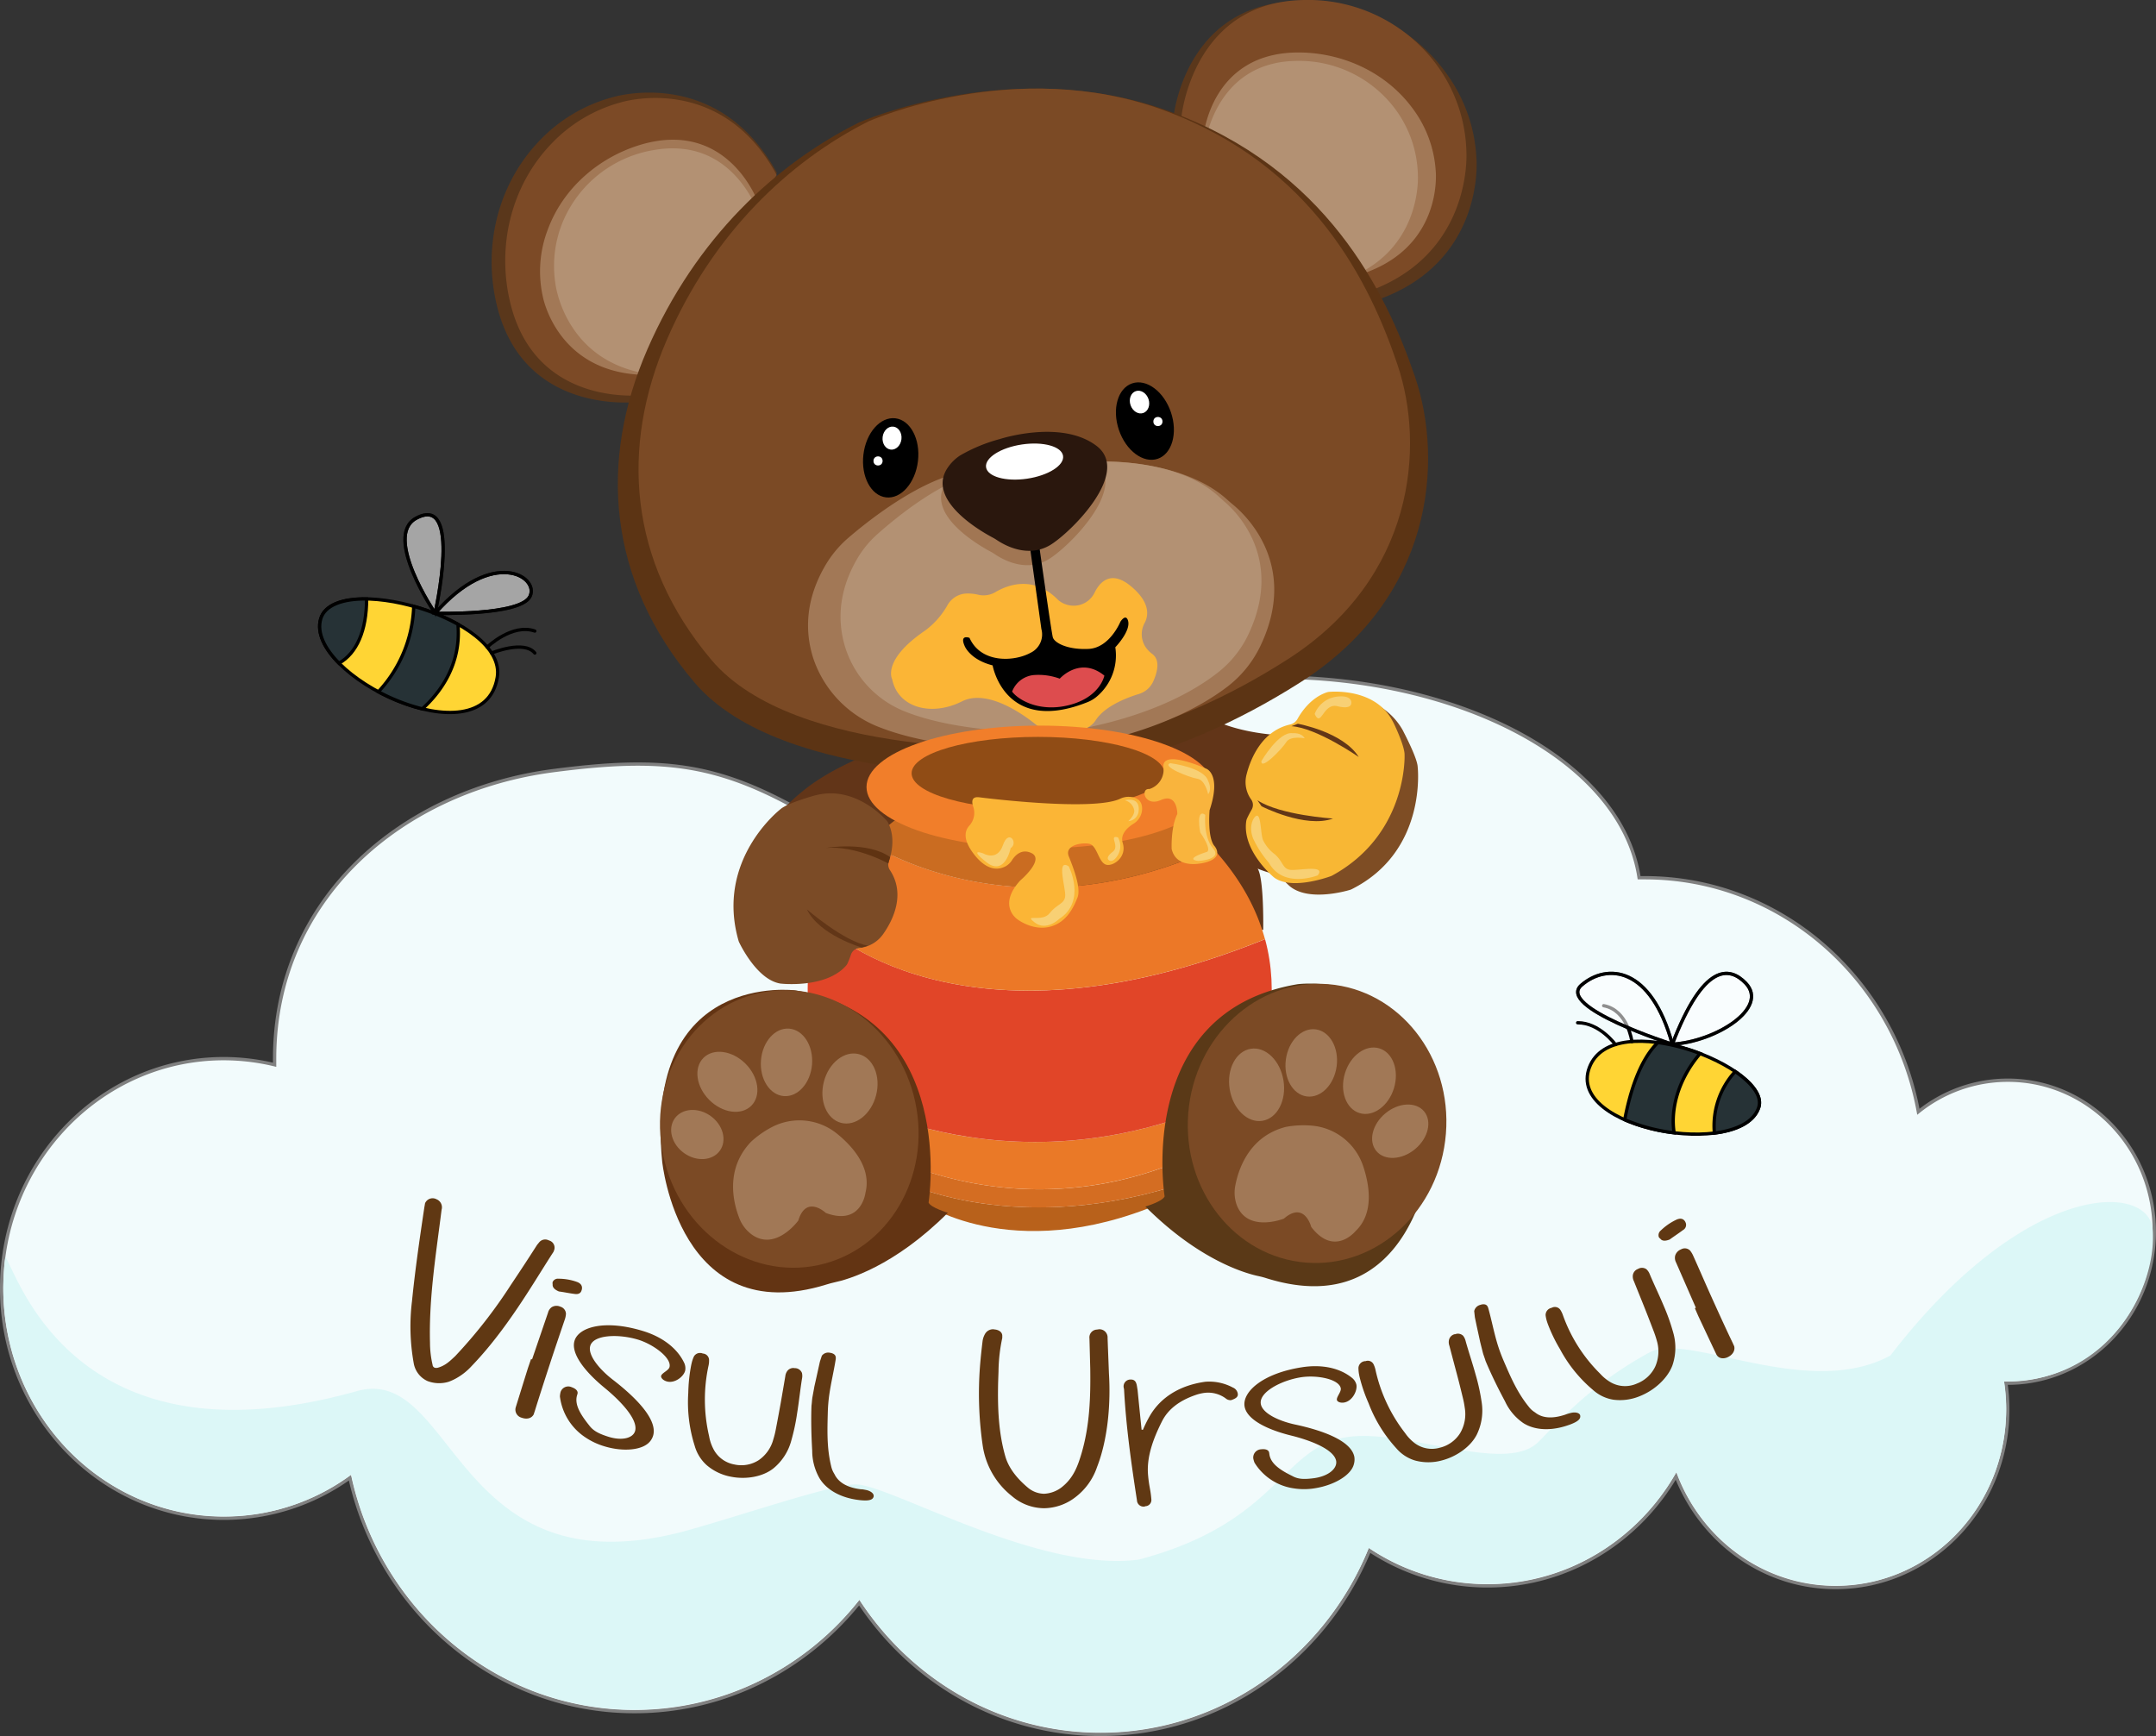 <svg xmlns="http://www.w3.org/2000/svg" viewBox="0 0 653.06 525.85"><rect x="0" y="0" width="653.06" height="525.85" fill="#333333" stroke="none"/><defs><style>.cls-1{fill:#f2fbfc;stroke:gray;}.cls-1,.cls-2,.cls-3,.cls-6{stroke-miterlimit:10;}.cls-2{fill:#ffd534;}.cls-2,.cls-3,.cls-4,.cls-6{stroke:#000;}.cls-3{fill:#263236;}.cls-4{fill:none;stroke-linecap:round;stroke-linejoin:round;}.cls-5{opacity:0.56;}.cls-21,.cls-6{fill:#fff;}.cls-7{fill:#dcf7f7;}.cls-8{fill:#603813;}.cls-9{fill:#623518;}.cls-10{fill:#7e4d24;}.cls-11{fill:#f8b734;}.cls-12{fill:#5a371b;}.cls-13{fill:#7c4a26;}.cls-14{fill:#a27856;}.cls-15{fill:#b39173;}.cls-16{fill:#5c3414;}.cls-17{fill:#7b4a25;}.cls-18{fill:#fbb536;}.cls-19{fill:#a17653;}.cls-20{fill:#dd4c4e;}.cls-22{fill:#2a170d;}.cls-23{fill:#b8611b;}.cls-24{fill:#d46d22;}.cls-25{fill:#ea7927;}.cls-26{fill:#e14528;}.cls-27{fill:#ec7827;}.cls-28{fill:#ca6c21;}.cls-29{fill:#f17e2a;}.cls-30{fill:#904c15;}.cls-31{fill:#633413;}.cls-32{fill:#5a3917;}.cls-33{fill:#a17856;}.cls-34{fill:#7b4b26;}.cls-35{fill:#5f3312;}.cls-36{fill:#623617;}.cls-37{fill:#f8d074;}.cls-38{fill:#f9b43d;}</style></defs><g id="bg"><path class="cls-1" d="M608.18,327.2a43.24,43.24,0,0,0-27.1,9.56c-7.41-40.36-41.69-70.89-82.89-70.89-.57,0-1.13,0-1.7,0-10.22-66.3-168.49-92.77-228.4-4.13C225.3,232.52,209.35,228,167.58,233.43c-46.22,6.06-84.4,39.06-84.4,87.24,0,.62,0,1.24,0,1.85a65.78,65.78,0,0,0-15.4-1.85C30.65,320.67.5,351.84.5,390.28s30.15,69.61,67.33,69.61A65.61,65.61,0,0,0,106,447.61c9,40.58,44.2,70.85,86.21,70.85,27.37,0,51.83-12.84,68.06-33,15.94,24.09,42.72,39.9,73.09,39.9,36.59,0,68-23,81.47-55.72a64.84,64.84,0,0,0,35.73,10.73c24.21,0,45.41-13.32,57.11-33.26,7.72,19.79,26.45,33.76,48.36,33.76,28.79,0,52.13-24.13,52.13-53.89a55.91,55.91,0,0,0-.58-8h.58c24.51,0,44.38-20.53,44.38-45.87S632.69,327.2,608.18,327.2Z"/><g id="bee_right" data-name="bee right"><path class="cls-2" d="M532.72,335.47c4-12-44.13-30.94-51.29-12.13S527.44,351.25,532.72,335.47Z"/><path class="cls-3" d="M532.72,335.47c1.15-3.41-2-7.39-7.12-10.9a24.34,24.34,0,0,0-6.3,18.65C526,342.38,531.24,339.91,532.72,335.47Z"/><path class="cls-3" d="M507.1,343.13c-1.07-6.73.89-15.81,7.86-24a58.27,58.27,0,0,0-12.77-3.35c-5.68,5.48-8.6,15.69-10.05,23.39A54.22,54.22,0,0,0,507.1,343.13Z"/><path class="cls-4" d="M477.87,309.8c6.59-.06,11.45,6.6,11.45,6.6"/><path class="cls-4" d="M485.76,304.63c7.33,1.35,8.55,10.86,8.55,10.86"/><g class="cls-5"><path class="cls-6" d="M506.55,316.29c9.46-24.62,17.31-23.61,22.22-18.5C536,305.33,519.64,315.55,506.55,316.29Z"/><path class="cls-6" d="M506.55,316.29c-6.46-23.55-19.76-24.57-27.53-17.89S506.55,316.29,506.55,316.29Z"/></g><path class="cls-4" d="M506.55,316.29c9.46-24.62,17.31-23.61,22.22-18.5C536,305.33,519.64,315.55,506.55,316.29Z"/><path class="cls-4" d="M506.55,316.29c-6.46-23.55-19.76-24.57-27.53-17.89S506.55,316.29,506.55,316.29Z"/></g><path class="cls-2" d="M97.15,187.44c4.26-14.56,56.5-.42,53.47,17.74C146.37,230.67,92.15,204.53,97.15,187.44Z"/><path class="cls-4" d="M162,197.81c-3.29-4.06-13.08,0-13.08,0"/><path class="cls-4" d="M162,191.15c-6.88-2.41-14.41,4.85-14.41,4.85"/><path class="cls-3" d="M111.05,181.42c0,9.55-3,16.46-8.37,19.47-4.37-4.43-6.77-9.21-5.53-13.45S104,181.31,111.05,181.42Z"/><path class="cls-3" d="M125.32,183.66a62.57,62.57,0,0,1,13.39,5.43c1.09,12.34-5.6,20.93-10.79,25.63a57.49,57.49,0,0,1-13.31-5.18A39.83,39.83,0,0,0,125.32,183.66Z"/><g class="cls-5"><path class="cls-6" d="M131.8,185.77c17.5-20,31.57-11.09,28.76-5.15S131.8,185.77,131.8,185.77Z"/><path class="cls-6" d="M126,157c14.12-7.73,5.79,28.75,5.79,28.75S116,162.49,126,157Z"/></g><path class="cls-4" d="M131.8,185.77c17.5-20,31.57-11.09,28.76-5.15S131.8,185.77,131.8,185.77Z"/><path class="cls-4" d="M126,157c14.12-7.73,5.79,28.75,5.79,28.75S116,162.49,126,157Z"/><path class="cls-7" d="M499.74,409.61c-19.85,10.65-31.16,25.07-34.44,27.77-10.82,8.94-41.44-5.3-58.35-1.88-19.12,3.86-20.28,25.83-62,36.91-30.62,4-75.38-22.78-85.82-22.78-6.92,0-32.51,8.71-49.81,13.63-72.08,20.52-71.06-50.35-101.24-41.88C21.32,445.72,4.86,384.13,1.61,380.84c0,0-.43,1.83-.62,9,0,38.55,29.66,69.47,66.84,69.47a64,64,0,0,0,38.54-12.66c8.68,40.86,43.85,71.23,85.86,71.23a86.68,86.68,0,0,0,68.1-33.32c16,24.42,42.68,40.21,73.05,40.21,36.59,0,68-23.2,81.24-55.92a63.9,63.9,0,0,0,36,10.93c24.21,0,45.75-13.58,57.18-33.87,7.42,20.16,26.38,34.37,48.29,34.37,28.79,0,51.61-23.91,51.61-53.68a58.13,58.13,0,0,0-.65-8.19c.19,0,1-.05,1.17,0C639.62,418.14,653.7,389,652,372c-1.84-13.89-38.77-14.13-79.38,38.58C547.65,424.21,511.34,403.38,499.74,409.61Z"/><path class="cls-8" d="M129.52,418.34a7.28,7.28,0,0,1-4.22-5.52,62.74,62.74,0,0,1-.51-18.65c.95-9.5,2.33-19,3.75-28.48.09-.48.13-.72.21-1.21a2.48,2.48,0,0,1,3.31-1.3l.18.09a2.62,2.62,0,0,1,1.52,3.16c-1.68,13.38-3.88,26.76-3.51,40.29a29.67,29.67,0,0,0,.78,6.69,1,1,0,0,0,.62.87,1.88,1.88,0,0,0,1,0c2.32-.65,3.74-2.11,5.26-3.53a149.39,149.39,0,0,0,16.79-21.48c3.25-4.87,4.86-7.31,8-12.21l.58-.7a2.35,2.35,0,0,1,2.84-.7l.56.22a2.26,2.26,0,0,1,1.09,3l-.11.3c-2.34,3.6-4.77,7.59-7.25,11.45-5.11,8-10.88,16.24-17.5,23.1a18.51,18.51,0,0,1-4.66,3.73,15.84,15.84,0,0,1-2.36,1.09A9.92,9.92,0,0,1,129.52,418.34Z"/><path class="cls-8" d="M169.29,391.19c-1.25-.53-2-1.22-1.89-2.19a1.5,1.5,0,0,1,0-.67,1.72,1.72,0,0,1,1.77-1,16.62,16.62,0,0,1,5.45.92c1.27.43,1.88,1.22,1.61,2.39l-.1.3c-.26.82-1,1.17-2.08,1C172.43,391.74,170.76,391.38,169.29,391.19ZM158,429.43a2.52,2.52,0,0,1-1.78-3.15c1.48-4.77,2.22-7.16,3.71-11.93.37-1.07.56-1.61.92-2.69l.31.11,4.85-14.2a2.94,2.94,0,0,1,1.1-1.62,2.79,2.79,0,0,1,2.51-.2l.3.11a2.32,2.32,0,0,1,1.51,2.11,6.82,6.82,0,0,1-.3,1.57c-1.56,4.59-3.13,9.2-4.65,13.86s-3,9.23-4.46,13.92l-.37,1.13C161,429.65,159.56,430,158,429.43Z"/><path class="cls-8" d="M183.37,438.18a21.12,21.12,0,0,1-6.29-2.95A17.43,17.43,0,0,1,169.6,423a6.62,6.62,0,0,1,.2-1.35,2.45,2.45,0,0,1,3.34-1.47c1.51.53,2,1.31,1.77,2.06l-.11.38c-.88,2.88,1.17,6,3.64,9.1,1.25,1.7,2.95,2.55,5.75,3.45,4.25,1.36,7.62.44,8.2-1.78.9-3.45-4.44-9.05-9.19-12.95-6.11-5-10.38-10.52-9.16-14.36,1.31-4.14,9.23-6.47,20.85-2.87,5.57,1.72,10.1,5,12.28,9.46a3.87,3.87,0,0,1,.38,2.47c-.44,1.84-3.13,3.94-5.51,3.32-1.24-.33-1.91-1.17-1.78-1.7.24-.92,2.27-1.61,2.54-2.68.69-2.77-5-7-9.79-8.37-5.85-1.7-13.2-1.4-14.21,1.93-.86,2.8,2.77,7.12,6.72,10.2,6.36,4.88,13.63,11.79,12.36,16.86a5,5,0,0,1-1,1.93C194.69,439.29,188.88,439.79,183.37,438.18Z"/><path class="cls-8" d="M221.29,447.28a15.61,15.61,0,0,1-7.26-3.5,12.4,12.4,0,0,1-3.61-5.85,43.48,43.48,0,0,1-1.94-16,49,49,0,0,1,.9-8.5c.06-.28.1-.42.16-.69a10.35,10.35,0,0,1,.66-1.88,2.13,2.13,0,0,1,2.57-.91l.21.05a2,2,0,0,1,1.8,2,6.63,6.63,0,0,1-.15,1.59,48.59,48.59,0,0,0,.15,21.39,13.42,13.42,0,0,0,1.23,3.76,8.87,8.87,0,0,0,6.46,4.86,9.7,9.7,0,0,0,7.33-1.3,11.09,11.09,0,0,0,4.45-6.34,26.08,26.08,0,0,0,.76-3.08c.5-2.59,1-5.28,1.49-8,.55-3.18.82-4.77,1.37-8a3.33,3.33,0,0,1,.59-1.58,2.27,2.27,0,0,1,2.26-.88l.2,0a2.32,2.32,0,0,1,2,1.47,4.19,4.19,0,0,1,0,1.77c-.55,3.44-.91,7-1.47,10.43a62.1,62.1,0,0,1-1.77,8.29,16.27,16.27,0,0,1-5.39,8.38C231.05,447.35,225.89,448.23,221.29,447.28Z"/><path class="cls-8" d="M260.06,454.35c-5.31-.65-9.64-3-11.81-6.55a16.81,16.81,0,0,1-2.23-8.35c-.26-4.57-.38-9.12-.22-13.66.12-.78.14-1.66.28-2.52.24-1.34.37-2,.61-3.35.68-3,1-4.5,1.67-7.51l.58-1.75a2.42,2.42,0,0,1,2.41-.91l.4.07c1.39.37,1.51,1.12,1.38,2-.55,3.47-1.41,7-1.93,10.59a47.38,47.38,0,0,0-.46,5.54c-.14,5.32-.32,10.6,1,16.07a7.26,7.26,0,0,0,1,2.46c1.21,2.57,3.92,4.14,8,4.63l.33,0c.44.06,1,.16,1.43.25,1.31.32,2.22,1.06,2.14,1.84v.08c-.21.94-1.15,1.22-2.6,1.22A16.84,16.84,0,0,1,260.06,454.35Z"/><path class="cls-8" d="M316.28,456.85a15.12,15.12,0,0,1-9.8-3.7,23.9,23.9,0,0,1-8.84-15.45,109.4,109.4,0,0,1-1-20.58c.17-3.64.54-7.27,1-11a6.06,6.06,0,0,1,.69-2,2.8,2.8,0,0,1,2.55-1.48l.79.11c1.38.29,2,1.1,1.92,2.05l0,.48a51,51,0,0,0-1.14,10.18c-.05,1.43-.08,2.14-.12,3.56-.15,7.37.1,14.76,2.15,22,1,3.59,3.51,6.76,6.76,9.5a7.82,7.82,0,0,0,5,1.95,9.44,9.44,0,0,0,5.27-1.91c3.71-2.88,4.95-6.56,6.06-10.22,2.52-8.53,2.79-17.1,2.67-25.81-.1-3.65-.14-5.47-.24-9.11a2.37,2.37,0,0,1,2.22-2.68l.69-.1a2.48,2.48,0,0,1,2.58,2.67c.16,4.28.25,6.42.41,10.69.57,9-.28,19.83-3.59,28.34a19.18,19.18,0,0,1-6.48,9.1A15.83,15.83,0,0,1,316.28,456.85Z"/><path class="cls-8" d="M346.93,456.24l-.21.1a2,2,0,0,1-2.33-1.86c-1.72-11.18-3.31-22.34-3.91-33.66-.05-.25-.08-.37-.13-.63a2.07,2.07,0,0,1,2-2.32c2-.11,1.94,1.63,2.23,3.2.48,4.8.72,7.2,1.21,12l.42,0a38.32,38.32,0,0,1,2.17-4.35c3.24-5.45,9-9.13,16.74-10.18a15.18,15.18,0,0,1,8.33,1.76,2.39,2.39,0,0,1,1.47,1.81c.18,1-.55,1.51-2,2a2.17,2.17,0,0,1-1.64-.52,9,9,0,0,0-6.36-1.69,13.56,13.56,0,0,0-2.87.69c-4.76,1.66-8.21,4.23-10.08,7.94-2.7,5.34-4.7,10.88-4.22,16.25.32,3.68.75,4.21,1,7.39A1.88,1.88,0,0,1,346.93,456.24Z"/><path class="cls-8" d="M398.63,450.74a20.09,20.09,0,0,1-6.87.07A16.74,16.74,0,0,1,380,443.06a7,7,0,0,1-.38-1.31A2.5,2.5,0,0,1,382,439c1.58-.18,2.34.31,2.44,1.09l.06.4c.4,3,3.54,4.93,7,6.63,1.82,1,3.7,1,6.59.62,4.38-.63,7-2.94,6.64-5.2-.62-3.51-7.75-6.25-13.63-7.7-7.55-1.86-13.64-5-14.14-9-.53-4.33,5.58-9.88,17.52-11.71,5.72-.87,11.17.11,15,3.2a3.77,3.77,0,0,1,1.37,2.06c.37,1.87-1.2,4.94-3.6,5.42-1.25.25-2.2-.22-2.3-.76-.17-.94,1.38-2.45,1.17-3.54-.52-2.8-7.35-4.13-12.28-3.29-5.95,1-12.42,4.5-11.95,7.95.39,2.9,5.42,5.23,10.24,6.29,7.73,1.64,17.15,4.72,18.11,9.86a5.25,5.25,0,0,1-.15,2.21C409.27,446.81,404.24,449.79,398.63,450.74Z"/><path class="cls-8" d="M436.64,442.4a15.5,15.5,0,0,1-8,0,12,12,0,0,1-5.7-3.72,42.46,42.46,0,0,1-8.39-13.62A48.29,48.29,0,0,1,411.8,417l-.14-.7a10.79,10.79,0,0,1-.18-2,2.18,2.18,0,0,1,1.94-2l.21,0a1.94,1.94,0,0,1,2.45,1,7.44,7.44,0,0,1,.53,1.5,47.73,47.73,0,0,0,9,19.28,13.42,13.42,0,0,0,2.67,2.87,8.69,8.69,0,0,0,7.88,1.56,10,10,0,0,0,6.11-4.39,11.33,11.33,0,0,0,1.41-7.68,26.93,26.93,0,0,0-.6-3.12c-.62-2.56-1.27-5.22-2-7.9-.83-3.12-1.24-4.68-2.06-7.8a3.21,3.21,0,0,1-.13-1.69,2.34,2.34,0,0,1,1.69-1.79l.2,0a2.27,2.27,0,0,1,2.4.46,4.13,4.13,0,0,1,.76,1.59c.93,3.35,2.08,6.72,3,10.07a61.26,61.26,0,0,1,1.83,8.28,16.61,16.61,0,0,1-1.41,9.94C445.52,438.18,441.2,441.24,436.64,442.4Z"/><path class="cls-8" d="M474.89,431.74c-5.13,1.76-10.07,1.52-13.51-.71a16.18,16.18,0,0,1-5.51-6.57c-2.14-4-4.15-8.07-5.9-12.25-.21-.76-.55-1.57-.79-2.41l-.83-3.3c-.64-3-1-4.51-1.61-7.52l-.2-1.84a2.5,2.5,0,0,1,1.82-1.88l.39-.12c1.42-.27,1.84.35,2.07,1.18.95,3.38,1.63,6.94,2.66,10.43a48.05,48.05,0,0,0,1.88,5.21c2.09,4.87,4.13,9.72,7.65,14.07a6.8,6.8,0,0,0,1.94,1.78c2.18,1.79,5.31,2,9.24.67l.31-.11c.43-.15,1-.31,1.41-.41,1.34-.3,2.48,0,2.73.72l0,.08c.2.93-.54,1.61-1.87,2.24A15.58,15.58,0,0,1,474.89,431.74Z"/><path class="cls-8" d="M496.73,422.89a15.63,15.63,0,0,1-8,1.09,12,12,0,0,1-6.16-2.92,41.87,41.87,0,0,1-10.05-12.41,47.68,47.68,0,0,1-3.7-7.65l-.23-.68a10.42,10.42,0,0,1-.42-1.94,2.21,2.21,0,0,1,1.7-2.2l.2-.07a2,2,0,0,1,2.57.66,7.51,7.51,0,0,1,.71,1.42,47.14,47.14,0,0,0,11.37,17.94,13.09,13.09,0,0,0,3,2.48,8.76,8.76,0,0,0,8.07.49,10.19,10.19,0,0,0,5.59-5.17,11.38,11.38,0,0,0,.48-7.82,31.43,31.43,0,0,0-1-3c-.94-2.46-1.91-5-2.95-7.58-1.2-3-1.81-4.47-3-7.46a3.17,3.17,0,0,1-.33-1.66,2.36,2.36,0,0,1,1.47-2l.19-.09a2.33,2.33,0,0,1,2.46.13,4,4,0,0,1,1,1.48c1.34,3.2,2.9,6.39,4.24,9.6a60.87,60.87,0,0,1,2.85,8,16.51,16.51,0,0,1-.21,10.06C505.11,417.51,501.16,421.13,496.73,422.89Z"/><path class="cls-8" d="M505.76,375.45c-1.27.5-2.29.53-2.85-.25a1.49,1.49,0,0,1-.45-.49,1.84,1.84,0,0,1,.61-2,17.57,17.57,0,0,1,4.61-3.21c1.23-.59,2.21-.45,2.79.58l.13.29a1.79,1.79,0,0,1-.82,2.23C508.44,373.61,507,374.54,505.76,375.45Zm17.5,35.68c-1.42.63-2.86.29-3.43-1-2.13-4.5-3.19-6.76-5.31-11.27-.45-1-.68-1.56-1.14-2.6l.3-.14-6-13.72a3,3,0,0,1-.28-2,2.92,2.92,0,0,1,1.7-1.92l.29-.14a2.24,2.24,0,0,1,2.54.46,7.17,7.17,0,0,1,.84,1.34c2,4.43,3.9,8.88,5.92,13.34s4,8.83,6.12,13.24l.49,1.08C525.62,409.14,524.79,410.46,523.26,411.13Z"/></g><g id="bear"><path id="part_of_body" data-name="part of body" class="cls-9" d="M382.63,281.69s.29-15.48-1.68-18.58c0,0,5.85,2.56,9.5,1.77l1.87-42.1s-13.57.59-25.38-4.92-98.76,1.58-98.76,1.58l-7.87,10.23s-9.61,3.85-16.75,9.64a63.92,63.92,0,0,0-11,11.21Z"/><path id="laba_dreapta" data-name="laba dreapta" class="cls-10" d="M429.42,232.28s3,25.55-20,37.07a3.07,3.07,0,0,1-.5.2c-1.82.54-12.54,3.44-18.11-1,0,0-11-9.32-10.25-18.88a3,3,0,0,1,.21-.89c.23-.55.65-1.55,1.17-2.54a3.11,3.11,0,0,0-.3-3.31,10.62,10.62,0,0,1-2.14-8.3c1-5.62,4.16-13.7,12.72-15a2.89,2.89,0,0,0,2.19-1.56c1.12-2.26,3.84-6.56,8.74-7.88a3.08,3.08,0,0,1,.8-.1c2.46,0,15.09.55,21,11.19C424.92,221.3,429.29,229.43,429.42,232.28Z"/><path id="laba_dreapta_miere" data-name="laba dreapta miere" class="cls-11" d="M425.45,228.66s1,23.93-21.83,36.5a4.37,4.37,0,0,1-.49.23c-1.78.64-12.22,4.17-17.22.39,0,0-9.78-8-8.41-17.1a3.09,3.09,0,0,1,.28-.86c.25-.54.73-1.51,1.3-2.49a2.85,2.85,0,0,0-.05-3.1,9,9,0,0,1-1.43-7.69c1.37-5.39,5-13.26,13.23-15.1A3.44,3.44,0,0,0,393,217.8c1.23-2.22,4.14-6.49,8.91-8.09a3,3,0,0,1,.77-.15c2.36-.18,14.36-.58,19.24,9.05C422,218.61,425.54,226,425.45,228.66Z"/><path id="urechea_stanga" data-name="urechea stanga" class="cls-12" d="M193.59,121.71s-34.62,4.65-43-28.85c-4.49-17.94.11-37.16,13-50.43a47.43,47.43,0,0,1,22.07-13s31.72-9.81,49.67,22.93Z"/><path id="urechea_stanga_front" data-name="urechea stanga front" class="cls-13" d="M195.49,119.62s-32.93,4.5-40.87-27.66c-4.25-17.23.15-35.7,12.43-48.45a45.18,45.18,0,0,1,21-12.5s30.18-9.45,47.21,22Z"/><path id="urechea_stanga_in_back" data-name="urechea stanga in back" class="cls-14" d="M229.43,60.9s-9.11-25-35.58-17C181.17,47.78,170.59,57.08,166,69.35a35.33,35.33,0,0,0-1.6,20.38S168.72,114,197,113.56Z"/><path id="urechea_stanga_in" data-name="urechea stanga in" class="cls-15" d="M230.5,66.56s-7.19-25.45-32.32-21.13a36.27,36.27,0,0,0-27.37,21A34.9,34.9,0,0,0,168.25,86s2.78,24.09,29.23,27.42Z"/><path id="urechea_dreapta" data-name="urechea dreapta" class="cls-12" d="M355.37,36.19S358.32.26,394.42.33c17.29,0,33.8,8,43.81,22.07a47.58,47.58,0,0,1,9,25.78s2.79,33.09-33,43.62Z"/><path id="urechea_dreapta_front" data-name="urechea dreapta front" class="cls-13" d="M357.85,35.52S361.11.42,395.09,0a48.36,48.36,0,0,1,41,20.94,46.32,46.32,0,0,1,8.09,25s2.18,32.25-31.68,43Z"/><path id="urechea_dreapta_in_back" data-name="urechea dreapta in back" class="cls-14" d="M364.42,42s1.89-26.53,29.54-26.1c13.25.21,26,6.25,33.8,16.77a35.36,35.36,0,0,1,7.13,19.16s2.49,24.48-24.84,31.89Z"/><path id="urechea_dreapta_in" data-name="urechea dreapta in" class="cls-15" d="M364.74,45.09s2.45-26.33,27.95-26.64a36.32,36.32,0,0,1,30.73,15.7,34.75,34.75,0,0,1,6.06,18.79s1.64,24.19-23.77,32.26Z"/><path id="cap_back" data-name="cap back" class="cls-16" d="M260.2,37.1S307,16.39,354.35,33.78s65.49,54.57,74.25,80.32,5.47,67-34.66,92.55-71,27.4-76.55,27.85S237,238,210.42,206.8s-29-67.28-14.32-101S235,49.66,260.2,37.1Z"/><path id="cap_front" data-name="cap front" class="cls-17" d="M263.07,36.76s44.56-19.95,89.65-3.29,62.3,52.37,70.62,77.11,5.13,64.41-33.1,89S322.63,226,317.31,226.4s-76.52,3.47-101.82-26.51S188,135.27,202,102.89,239.1,48.86,263.07,36.76Z"/><path id="bot_back" data-name="bot back" class="cls-14" d="M330.61,139.75c3.78-.14,27.46-.56,40.93,11.43.62.55,1.24,1.11,1.89,1.64,3.84,3.13,20,18.24,8.45,42.63A34,34,0,0,1,372,207.83c-7.65,5.93-23,14.68-50.06,19a32.07,32.07,0,0,1-4.59.4c-7.89.13-33,0-50.59-6.81a33.92,33.92,0,0,1-20.41-21c-2.4-7.48-2.83-17.54,4.08-28.87a33.13,33.13,0,0,1,6.69-7.77c6.71-5.74,22.13-17.8,35.54-20a264.39,264.39,0,0,1,36.9-3Q330.07,139.78,330.61,139.75Z"/><path id="bot_front" data-name="bot front" class="cls-15" d="M332.28,139.89c3.41-.15,24.78-.64,36.89,10.52.56.52,1.12,1,1.7,1.53,3.45,2.91,18,17,7.46,39.82a32,32,0,0,1-9,11.61c-6.93,5.57-20.79,13.81-45.25,18a27.49,27.49,0,0,1-4.15.39c-7.11.16-29.74.11-45.62-6.17A30.84,30.84,0,0,1,256,196c-2.14-7-2.48-16.39,3.8-27a30.65,30.65,0,0,1,6.07-7.29c6.07-5.39,20-16.73,32.14-18.88a230.52,230.52,0,0,1,33.31-2.94C331.63,139.92,332,139.91,332.28,139.89Z"/><path id="miere_pe_bot" data-name="miere pe bot" class="cls-18" d="M270.25,205.77S267,200,280.22,191A24.48,24.48,0,0,0,287,183.3a6.92,6.92,0,0,1,5.69-3.52,13.87,13.87,0,0,1,3.76.4,7,7,0,0,0,5.12-.86c3.84-2.24,11.64-5.11,19,2.47a7.34,7.34,0,0,0,4.84,1.68,7,7,0,0,0,6.12-3.91c1.42-2.94,4.78-7.22,11.08-1.95,5.93,4.95,5.24,8.95,4.12,11.06A7.1,7.1,0,0,0,347,196a8.79,8.79,0,0,0,2,2.07c2.53,1.85,1.55,5.58.35,8.27a7,7,0,0,1-4.35,3.86c-3.73,1.14-10.39,3.7-13.14,8-3,4.72-11.5,3.46-15.22,2.63a7.17,7.17,0,0,1-2.94-1.41c-3.54-2.86-14.52-10.84-22.25-7C282.1,217.15,272,214.36,270.25,205.77Z"/><path id="nas_back" data-name="nas back" class="cls-19" d="M302.31,137.39s18.56-6.1,29.3,2-8.1,26.55-14.08,30.08c-5.71,3.39-12,1.22-16.18-1.59a11.06,11.06,0,0,0-1-.63c-3.16-1.66-20.22-11.19-13.91-20.95a13.33,13.33,0,0,1,3.82-3.88A48.23,48.23,0,0,1,302.31,137.39Z"/><path d="M311.89,165.09l3.55,25.45a6.17,6.17,0,0,1-3.35,7.23c-4.85,2.65-14.93,3.25-18.42-4.56,0,0-3.08-1.19-1.48,2.45,0,0,1.54,4.12,8.48,5.89,0,0,3.65,21.19,28.8,11.11a10,10,0,0,0,2.68-1.6,16.29,16.29,0,0,0,5.68-15s5.06-5.21,3.76-8.33c-.75-1.78-2.22.6-2.22.6s-3.23,7.92-9.64,8.23-10.38-1.87-10.83-3.53-4.28-28.81-4.28-28.81Z"/><path id="limba" class="cls-20" d="M321,205.57s6.12-6.92,13.52-.92c0,0-1.22,6.38-10.36,8.84s-15.75-1.49-17.59-4a7.83,7.83,0,0,1,6.42-5A18.59,18.59,0,0,1,321,205.57Z"/><g id="ochi_stanga" data-name="ochi stanga"><ellipse cx="269.79" cy="138.68" rx="12.06" ry="8.32" transform="translate(100.45 390.36) rotate(-83.27)"/><ellipse class="cls-21" cx="270.2" cy="132.71" rx="3.5" ry="2.87" transform="translate(106.74 385.49) rotate(-83.27)"/><circle class="cls-21" cx="265.96" cy="139.62" r="1.38"/></g><g id="ochi_dreapta" data-name="ochi dreapta"><ellipse cx="346.8" cy="127.56" rx="8.32" ry="12.06" transform="translate(-22.6 118.17) rotate(-18.74)"/><ellipse class="cls-21" cx="345.16" cy="121.8" rx="2.87" ry="3.5" transform="translate(-20.83 117.34) rotate(-18.74)"/><circle class="cls-21" cx="350.74" cy="127.68" r="1.38"/></g><path id="nas" class="cls-22" d="M302.82,133s18.57-6.1,29.31,2.05-8.11,26.54-14.08,30.08c-5.72,3.38-12,1.21-16.18-1.6-.34-.22-.69-.44-1.05-.63-3.15-1.65-20.22-11.19-13.91-21a13.45,13.45,0,0,1,3.82-3.88A48.92,48.92,0,0,1,302.82,133Z"/><ellipse id="umbra_nas" data-name="umbra nas" class="cls-21" cx="310.35" cy="139.8" rx="11.79" ry="5.24" transform="translate(-17.1 46.85) rotate(-8.4)"/><g id="poloboc"><path class="cls-23" d="M360.42,357.75c-2.64,3.06-4.39,4.76-4.39,4.76-47,22.06-76,2.1-76,2.1q-3.83-3.53-7.14-7C273.6,358,308.66,375.59,360.42,357.75Z"/><path class="cls-24" d="M369.41,345.91a122.94,122.94,0,0,1-8.88,11.71l-.11.13c-51.76,17.84-86.82.25-87.55-.12h0q-4.91-5.07-8.81-10c.44.27,10.64,6.36,27,10a109.57,109.57,0,0,0,47.6,0A117.33,117.33,0,0,0,369.41,345.91Z"/><path class="cls-25" d="M378.39,329.69a107.7,107.7,0,0,1-9,16.22,117.33,117.33,0,0,1-30.78,11.71,109.57,109.57,0,0,1-47.6,0c-16.34-3.61-26.54-9.7-27-10h0A105.35,105.35,0,0,1,253,331S308.8,365.4,378.39,329.69Z"/><path class="cls-26" d="M378.39,329.69C308.8,365.4,253,331,253,331c-10.8-20.45-9.71-38-4.66-51.58.89.91,42.31,42.48,134.85,5.06C387.64,300.87,384.16,316.66,378.39,329.69Z"/><path class="cls-27" d="M383.16,284.47c-92.54,37.42-134-4.15-134.85-5.06h0a72.44,72.44,0,0,1,15.17-24S307,284.6,367.43,257C375.77,266.08,380.69,275.37,383.16,284.47Z"/><path class="cls-28" d="M367.43,257c-60.41,27.63-103.95-1.56-103.95-1.56h0a62.35,62.35,0,0,1,7.49-6.89l42.74-3.27h.19l20.14-1.56h.05l26.71-2.05,1.91,4.43h0Z"/><ellipse class="cls-29" cx="314.95" cy="238.38" rx="52.48" ry="18.59"/><ellipse class="cls-30" cx="314.41" cy="234.23" rx="38.28" ry="11.02"/></g><path id="picior_stanga" data-name="picior stanga" class="cls-31" d="M241,300s-46.11-6.18-40.42,51.81c0,0,5.07,51.17,49.77,37.27.83-.25,1.66-.49,2.5-.67,3.75-.78,17.87-4.67,34.26-21.06,0,0-5.16-1.51-5.84-3.09C281.23,364.25,290.37,308.28,241,300Z"/><path id="picior_dreapta" data-name="picior dreapta" class="cls-32" d="M393.05,298.12s46.11-6.18,40.41,51.81c0,0-5.06,51.17-49.76,37.28a25,25,0,0,0-2.5-.67c-3.76-.79-17.87-4.68-34.26-21.07,0,0,5.16-1.51,5.83-3.08C352.77,362.39,343.63,306.42,393.05,298.12Z"/><ellipse id="pata_picior_stanga" data-name="pata picior stanga" class="cls-17" cx="239.08" cy="341.96" rx="39.02" ry="42.17" transform="translate(-66.67 58.04) rotate(-12.16)"/><ellipse id="pata_picior_dreapta" data-name="pata picior dreapta" class="cls-17" cx="397.17" cy="340.85" rx="42.17" ry="39.02" transform="matrix(0.08, -1, 1, 0.08, 26.33, 710.18)"/><ellipse class="cls-33" cx="211.22" cy="343.65" rx="6.91" ry="8.4" transform="translate(-191.21 316.12) rotate(-54.51)"/><ellipse class="cls-33" cx="220.33" cy="327.69" rx="7.76" ry="10.25" transform="translate(-167.18 251.77) rotate(-45)"/><ellipse class="cls-33" cx="238.24" cy="321.8" rx="10.25" ry="7.76" transform="translate(-101.19 534.17) rotate(-85.52)"/><ellipse class="cls-33" cx="257.45" cy="329.69" rx="10.75" ry="8.17" transform="translate(-126.13 496.55) rotate(-75.52)"/><ellipse class="cls-33" cx="414.8" cy="327.34" rx="10.25" ry="7.76" transform="translate(-19.5 628.33) rotate(-73)"/><ellipse class="cls-33" cx="397.17" cy="321.95" rx="10.25" ry="7.76" transform="translate(24.92 672.41) rotate(-82.3)"/><ellipse class="cls-33" cx="378.69" cy="328.99" rx="8.23" ry="11.02" transform="matrix(0.99, -0.16, 0.16, 0.99, -46.92, 63.48)"/><ellipse class="cls-33" cx="424.13" cy="342.61" rx="9.4" ry="7.04" transform="translate(-121.04 349.97) rotate(-39.7)"/><path class="cls-33" d="M374.22,358.91c.94-4.84,4.22-14.76,15.29-17.57a29,29,0,0,1,8.16-.35,18,18,0,0,1,15.23,12.22c1.88,5.59,3.43,14.24-2.28,19.68,0,0-6.42,7.95-13.45-1.25,0,0-2-7.94-8.28-2.51,0,0-10.9,4.36-14.23-4A11,11,0,0,1,374.22,358.91Z"/><path class="cls-33" d="M223.9,368.88c-1.78-4.6-4.31-14.74,3.56-23a28.83,28.83,0,0,1,6.71-4.66,18.06,18.06,0,0,1,19.4,2.21c4.58,3.72,10.5,10.21,8.58,17.86,0,0-1.19,10.14-12,6.12,0,0-5.94-5.64-8.34,2.3,0,0-6.89,9.51-14.19,4.17A11,11,0,0,1,223.9,368.88Z"/><path id="laba_stanga" data-name="laba stanga" class="cls-34" d="M236.42,245.1s-19.77,15.23-12.72,39.83a3.13,3.13,0,0,0,.19.51c.82,1.69,5.8,11.45,12.53,12.49,0,0,13.67,1.6,19.86-5.43a2.93,2.93,0,0,0,.48-.77c.24-.54.66-1.53,1-2.58a3,3,0,0,1,2.5-2,10,10,0,0,0,7.18-4.11c3.26-4.56,6.83-12.36,2.13-19.47a3,3,0,0,1-.35-2.66c.84-2.35,2.06-7.26-.22-11.72a3.27,3.27,0,0,0-.45-.65c-1.62-1.79-10.26-10.58-21.55-7.63C247,240.87,238.49,243.24,236.42,245.1Z"/><path id="gheara" class="cls-35" d="M250.18,256.84s12.55-2.14,19.45,2.79l-.55,1.93S259.39,256.1,250.18,256.84Z"/><path id="gheara-2" data-name="gheara" class="cls-36" d="M244.41,275.45s11.32,9.84,18.55,11L261,287S248.23,283.31,244.41,275.45Z"/><path id="gheara-3" data-name="gheara" class="cls-36" d="M411.57,229.3s-12.76-8.87-20.39-9.33l1.94-.74S406.81,221.68,411.57,229.3Z"/><path id="gheara-4" data-name="gheara" class="cls-36" d="M403.77,247.94s-16-1-22.9-5.54l1.26,1.83S395.35,251,403.77,247.94Z"/><path class="cls-37" d="M399.14,265.15s-10.35,4.17-14.79-3.81a32,32,0,0,1-4.74-7.28c-1.35-3.36-.25-5.81.52-6.62,1.92-2,1.61,4.9,2.43,7a11.61,11.61,0,0,0,3.61,4.34c2.54,2.25,2.29,4.33,4.57,4.69S401.82,261.79,399.14,265.15Z"/><path class="cls-37" d="M398.22,216.25a8.28,8.28,0,0,1,6.49-5.2c5-.69,4.61,1.87,4.61,1.87s.27,2.11-4.17,1S400.22,220.63,398.22,216.25Z"/><path class="cls-37" d="M382.09,230.53s5.25-9.05,9.45-8.44c0,0,2.64-.29,3.66,1.55,0,0-4.32-.89-5.59,1.16S381.83,233.57,382.09,230.53Z"/></g><g id="miere_borcan" data-name="miere borcan"><path class="cls-18" d="M296.58,241.5s34.15,4.4,42.66.47a5.85,5.85,0,0,1,2.48-.61c1.76,0,4.28.55,4.23,3.66a5.39,5.39,0,0,1-2.56,4.46c-1.78,1.11-4.16,3.16-3.31,5.86,1.31,4.15-2.66,7-4.81,6.63-2.57-.43-2.84-6-5.46-6.41s-7.35.63-6.08,3.81,3.81,9.56,2.65,12.49-3.27,7.61-8.45,8.88-9.77-2.29-9.77-2.29-6.12-4.09.87-11.74c0,0,7.48-6.31,3.42-8.3-3.06-1.49-5.05.83-5.86,2.07a5.46,5.46,0,0,1-1.89,1.87c-1.95,1.09-5.59,1.82-9.83-3.79-3.26-4.32-2.65-6.93-1.28-8.44a5.74,5.74,0,0,0,1.23-5.69C294.25,242.76,294.3,241.23,296.58,241.5Z"/><path class="cls-38" d="M348.16,239a6.15,6.15,0,0,0,4.24-6.72c-.4-5.49,13,.57,13,.57s4.64,1.64,1,12.53c0,0-.75,8,1.39,10.79,0,0,3.2,3.38-2.39,5,0,0-8.89,2.77-10.5-4,0,0-.31-6.56,1.71-10.6,0,0,.09-6.46-4.95-4.24S345.34,238.71,348.16,239Z"/><path class="cls-37" d="M306.13,256.92s-1.74,8.68-7.34,4.25-1-2.68-1-2.68,4.27,2.56,6-2.49S308.56,255.34,306.13,256.92Z"/><path class="cls-37" d="M323.73,262.43s5.43,10.57-2.89,15.92c0,0-3.89,3.85-7.44,1.06s2.3.09,4.53-2.78,4.52-2.76,4.72-5.2S319.84,259.88,323.73,262.43Z"/><path class="cls-37" d="M338.63,253.64a5.35,5.35,0,0,1,0,5.33c-1.64,2.74-2.79,1.55-2.79,1.55s-1.16-.72,1.18-2.48S335.64,252.89,338.63,253.64Z"/><path class="cls-37" d="M340.68,242.4s4.86-1.36,4.19,3.47a3.35,3.35,0,0,1-3.11,2.86s2.16-1.9,1.76-3.48A3.82,3.82,0,0,0,340.68,242.4Z"/><path class="cls-37" d="M365.08,246.82s-.66,6.67,2.35,10.15-4.46,3.81-4.46,3.81-4.78-.37,2.59-2.74c0,0,1.76-.28-2-5.89C363.53,252.15,362.13,244.71,365.08,246.82Z"/><path class="cls-37" d="M354.49,231.17s10.38,1.3,11.46,5.41c0,0,1.3,2.31,0,4,0,0-.86-4.33-3.24-4.69S351.6,232.12,354.49,231.17Z"/></g></svg>